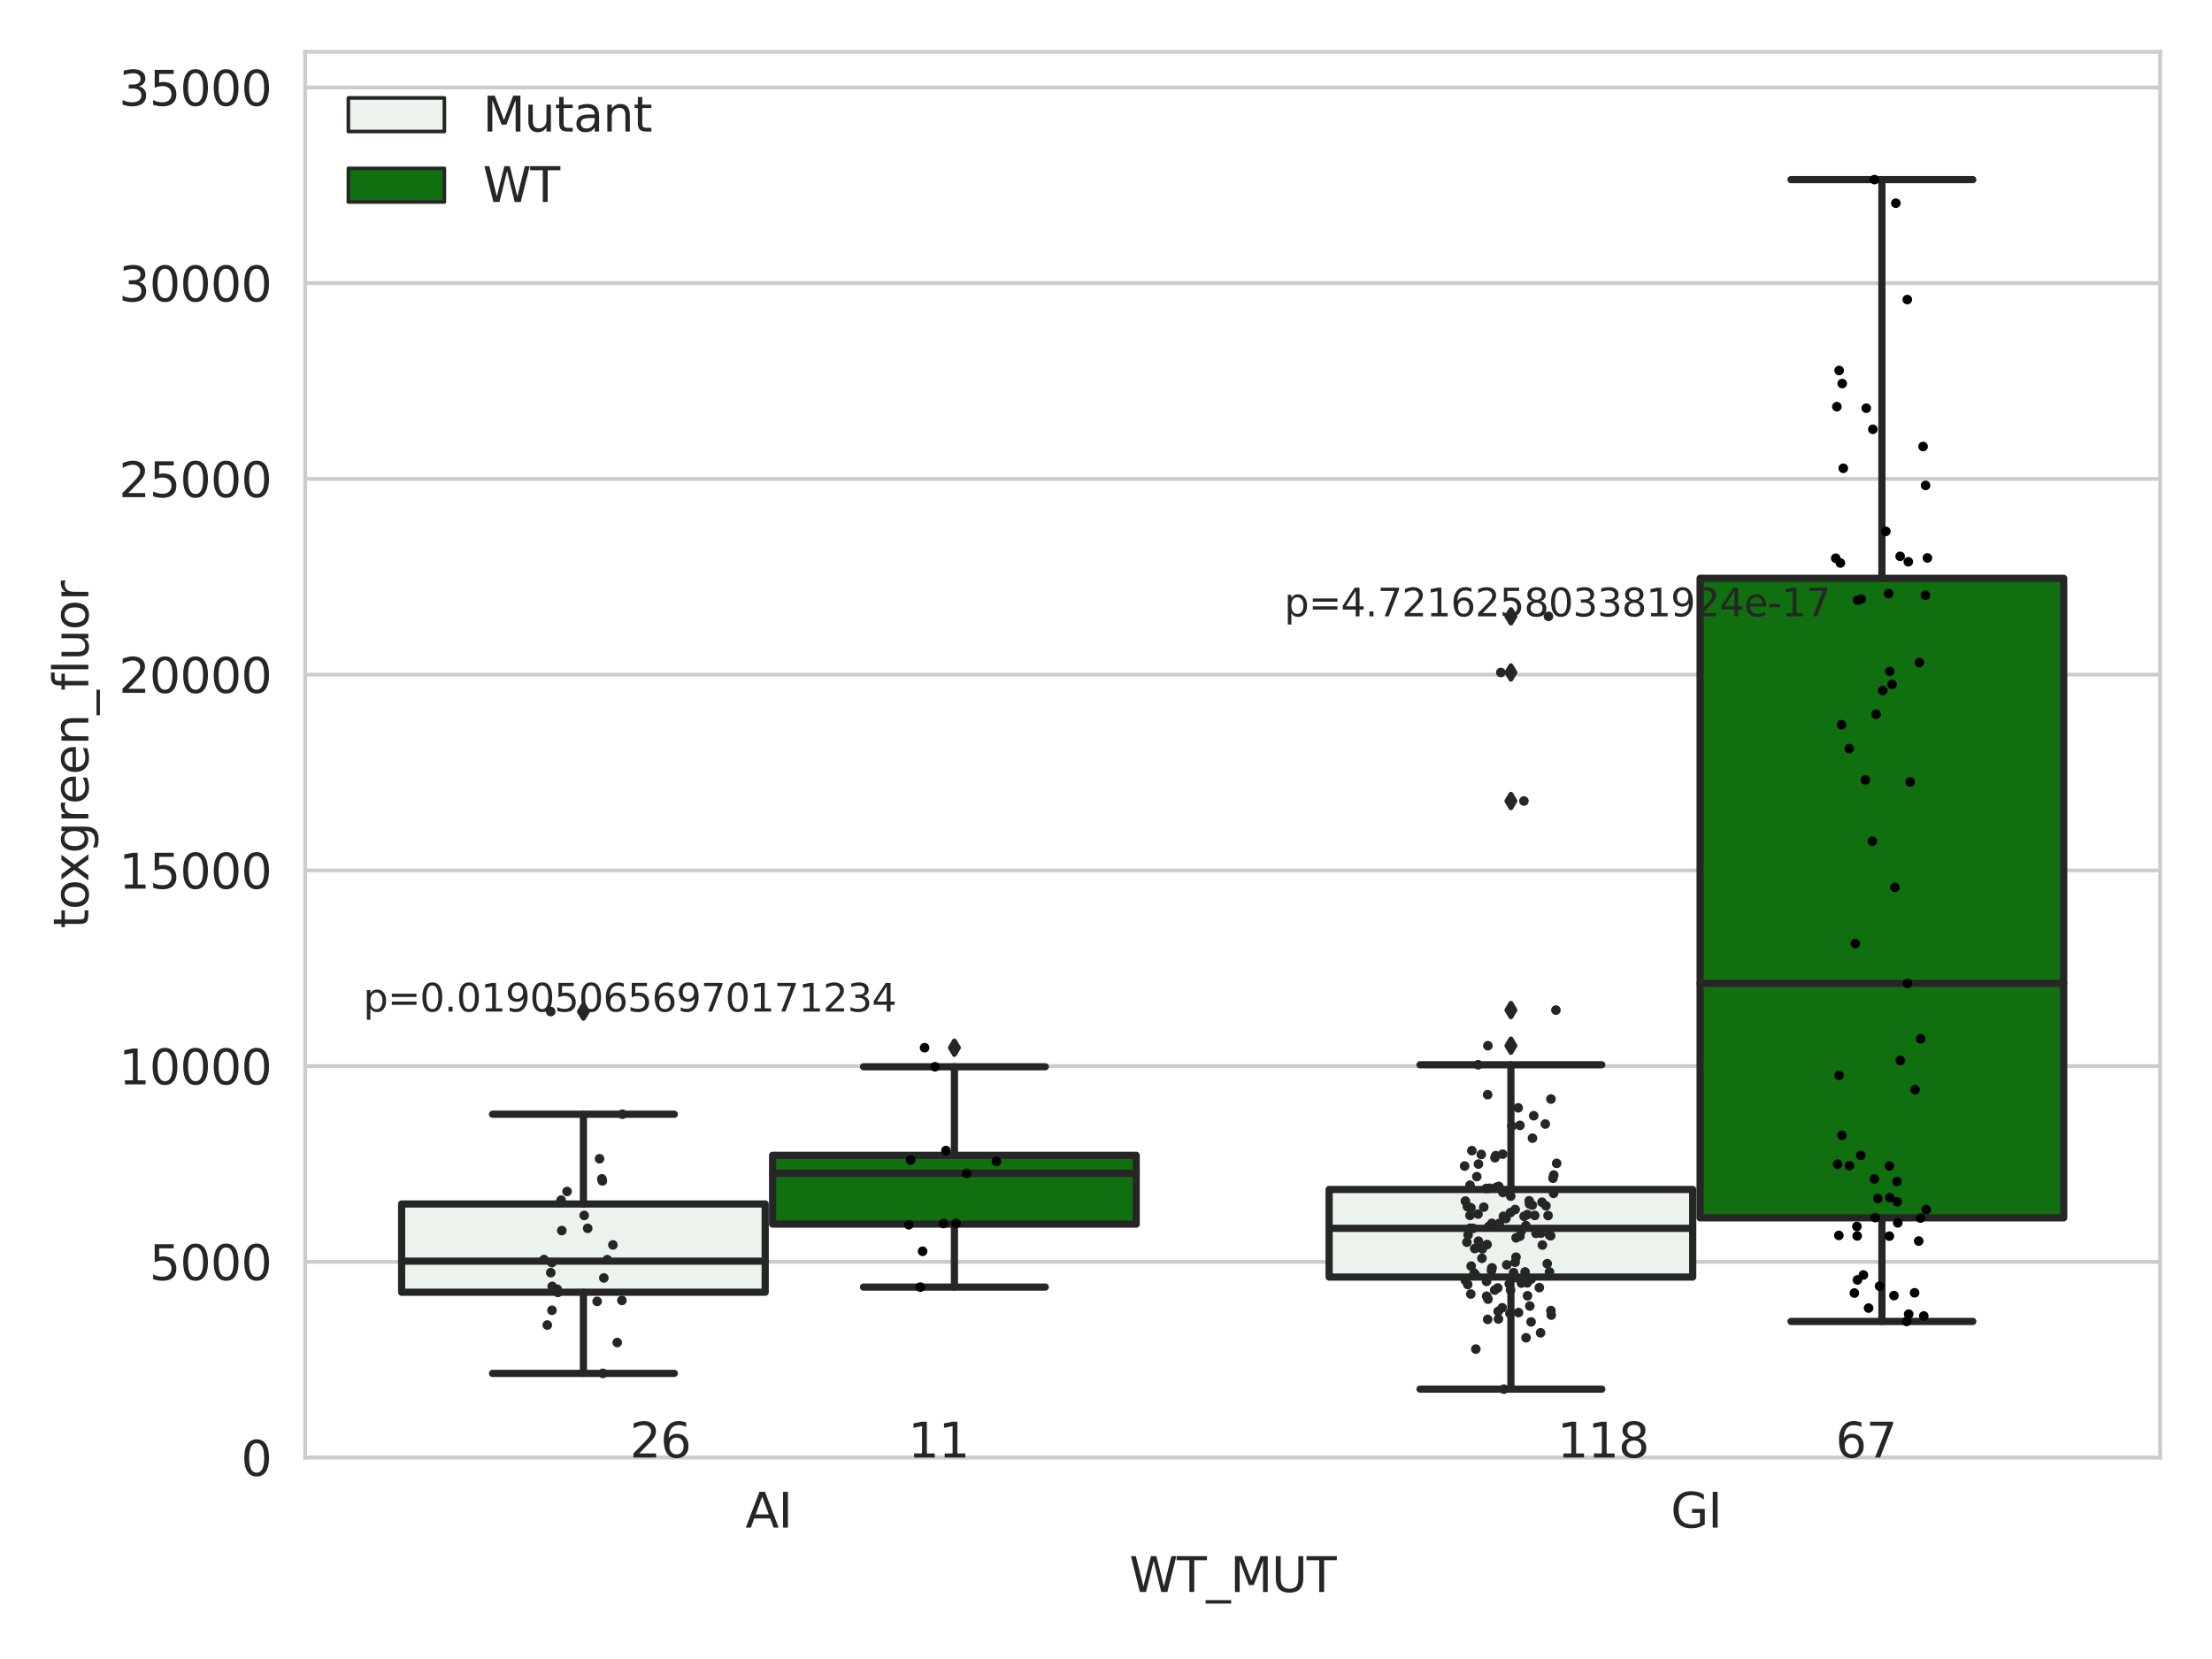 <?xml version="1.0" encoding="utf-8" standalone="no"?>
<!DOCTYPE svg PUBLIC "-//W3C//DTD SVG 1.1//EN"
  "http://www.w3.org/Graphics/SVG/1.1/DTD/svg11.dtd">
<svg xmlns:xlink="http://www.w3.org/1999/xlink" width="460.8pt" height="345.6pt" viewBox="0 0 460.8 345.6" xmlns="http://www.w3.org/2000/svg" version="1.1">
 <defs>
  <style type="text/css">*{stroke-linejoin: round; stroke-linecap: butt}</style>
 </defs>
 <g id="figure_1">
  <g id="patch_1">
   <path d="M 0 345.6 
L 460.8 345.6 
L 460.8 0 
L 0 0 
z
" style="fill: #ffffff"/>
  </g>
  <g id="axes_1">
   <g id="patch_2">
    <path d="M 63.571 303.64 
L 450 303.64 
L 450 10.8 
L 63.571 10.8 
z
" style="fill: #ffffff"/>
   </g>
   <g id="matplotlib.axis_1">
    <g id="xtick_1">
     <g id="text_1">
      <!-- AI -->
      <g style="fill: #262626" transform="translate(155.283 318.238)scale(0.1 -0.1)">
       <defs>
        <path id="DejaVuSans-41" d="M 2188 4044 
L 1331 1722 
L 3047 1722 
L 2188 4044 
z
M 1831 4666 
L 2547 4666 
L 4325 0 
L 3669 0 
L 3244 1197 
L 1141 1197 
L 716 0 
L 50 0 
L 1831 4666 
z
" transform="scale(0.016)"/>
        <path id="DejaVuSans-49" d="M 628 4666 
L 1259 4666 
L 1259 0 
L 628 0 
L 628 4666 
z
" transform="scale(0.016)"/>
       </defs>
       <use xlink:href="#DejaVuSans-41"/>
       <use xlink:href="#DejaVuSans-49" x="68.408"/>
      </g>
     </g>
    </g>
    <g id="xtick_2">
     <g id="text_2">
      <!-- GI -->
      <g style="fill: #262626" transform="translate(348.044 318.238)scale(0.1 -0.1)">
       <defs>
        <path id="DejaVuSans-47" d="M 3809 666 
L 3809 1919 
L 2778 1919 
L 2778 2438 
L 4434 2438 
L 4434 434 
Q 4069 175 3628 42 
Q 3188 -91 2688 -91 
Q 1594 -91 976 548 
Q 359 1188 359 2328 
Q 359 3472 976 4111 
Q 1594 4750 2688 4750 
Q 3144 4750 3555 4637 
Q 3966 4525 4313 4306 
L 4313 3634 
Q 3963 3931 3569 4081 
Q 3175 4231 2741 4231 
Q 1884 4231 1454 3753 
Q 1025 3275 1025 2328 
Q 1025 1384 1454 906 
Q 1884 428 2741 428 
Q 3075 428 3337 486 
Q 3600 544 3809 666 
z
" transform="scale(0.016)"/>
       </defs>
       <use xlink:href="#DejaVuSans-47"/>
       <use xlink:href="#DejaVuSans-49" x="77.49"/>
      </g>
     </g>
    </g>
    <g id="text_3">
     <!-- WT_MUT -->
     <g style="fill: #262626" transform="translate(235.261 331.638)scale(0.1 -0.1)">
      <defs>
       <path id="DejaVuSans-57" d="M 213 4666 
L 850 4666 
L 1831 722 
L 2809 4666 
L 3519 4666 
L 4500 722 
L 5478 4666 
L 6119 4666 
L 4947 0 
L 4153 0 
L 3169 4050 
L 2175 0 
L 1381 0 
L 213 4666 
z
" transform="scale(0.016)"/>
       <path id="DejaVuSans-54" d="M -19 4666 
L 3928 4666 
L 3928 4134 
L 2272 4134 
L 2272 0 
L 1638 0 
L 1638 4134 
L -19 4134 
L -19 4666 
z
" transform="scale(0.016)"/>
       <path id="DejaVuSans-5f" d="M 3263 -1063 
L 3263 -1509 
L -63 -1509 
L -63 -1063 
L 3263 -1063 
z
" transform="scale(0.016)"/>
       <path id="DejaVuSans-4d" d="M 628 4666 
L 1569 4666 
L 2759 1491 
L 3956 4666 
L 4897 4666 
L 4897 0 
L 4281 0 
L 4281 4097 
L 3078 897 
L 2444 897 
L 1241 4097 
L 1241 0 
L 628 0 
L 628 4666 
z
" transform="scale(0.016)"/>
       <path id="DejaVuSans-55" d="M 556 4666 
L 1191 4666 
L 1191 1831 
Q 1191 1081 1462 751 
Q 1734 422 2344 422 
Q 2950 422 3222 751 
Q 3494 1081 3494 1831 
L 3494 4666 
L 4128 4666 
L 4128 1753 
Q 4128 841 3676 375 
Q 3225 -91 2344 -91 
Q 1459 -91 1007 375 
Q 556 841 556 1753 
L 556 4666 
z
" transform="scale(0.016)"/>
      </defs>
      <use xlink:href="#DejaVuSans-57"/>
      <use xlink:href="#DejaVuSans-54" x="98.877"/>
      <use xlink:href="#DejaVuSans-5f" x="159.961"/>
      <use xlink:href="#DejaVuSans-4d" x="209.961"/>
      <use xlink:href="#DejaVuSans-55" x="296.24"/>
      <use xlink:href="#DejaVuSans-54" x="369.434"/>
     </g>
    </g>
   </g>
   <g id="matplotlib.axis_2">
    <g id="ytick_1">
     <g id="line2d_1">
      <path d="M 63.571 303.64 
L 450 303.64 
" clip-path="url(#p03e4b8aa59)" style="fill: none; stroke: #cccccc; stroke-width: 0.8; stroke-linecap: round"/>
     </g>
     <g id="text_4">
      <!-- 0 -->
      <g style="fill: #262626" transform="translate(50.209 307.439)scale(0.1 -0.1)">
       <defs>
        <path id="DejaVuSans-30" d="M 2034 4250 
Q 1547 4250 1301 3770 
Q 1056 3291 1056 2328 
Q 1056 1369 1301 889 
Q 1547 409 2034 409 
Q 2525 409 2770 889 
Q 3016 1369 3016 2328 
Q 3016 3291 2770 3770 
Q 2525 4250 2034 4250 
z
M 2034 4750 
Q 2819 4750 3233 4129 
Q 3647 3509 3647 2328 
Q 3647 1150 3233 529 
Q 2819 -91 2034 -91 
Q 1250 -91 836 529 
Q 422 1150 422 2328 
Q 422 3509 836 4129 
Q 1250 4750 2034 4750 
z
" transform="scale(0.016)"/>
       </defs>
       <use xlink:href="#DejaVuSans-30"/>
      </g>
     </g>
    </g>
    <g id="ytick_2">
     <g id="line2d_2">
      <path d="M 63.571 262.865 
L 450 262.865 
" clip-path="url(#p03e4b8aa59)" style="fill: none; stroke: #cccccc; stroke-width: 0.8; stroke-linecap: round"/>
     </g>
     <g id="text_5">
      <!-- 5000 -->
      <g style="fill: #262626" transform="translate(31.121 266.664)scale(0.1 -0.1)">
       <defs>
        <path id="DejaVuSans-35" d="M 691 4666 
L 3169 4666 
L 3169 4134 
L 1269 4134 
L 1269 2991 
Q 1406 3038 1543 3061 
Q 1681 3084 1819 3084 
Q 2600 3084 3056 2656 
Q 3513 2228 3513 1497 
Q 3513 744 3044 326 
Q 2575 -91 1722 -91 
Q 1428 -91 1123 -41 
Q 819 9 494 109 
L 494 744 
Q 775 591 1075 516 
Q 1375 441 1709 441 
Q 2250 441 2565 725 
Q 2881 1009 2881 1497 
Q 2881 1984 2565 2268 
Q 2250 2553 1709 2553 
Q 1456 2553 1204 2497 
Q 953 2441 691 2322 
L 691 4666 
z
" transform="scale(0.016)"/>
       </defs>
       <use xlink:href="#DejaVuSans-35"/>
       <use xlink:href="#DejaVuSans-30" x="63.623"/>
       <use xlink:href="#DejaVuSans-30" x="127.246"/>
       <use xlink:href="#DejaVuSans-30" x="190.869"/>
      </g>
     </g>
    </g>
    <g id="ytick_3">
     <g id="line2d_3">
      <path d="M 63.571 222.09 
L 450 222.09 
" clip-path="url(#p03e4b8aa59)" style="fill: none; stroke: #cccccc; stroke-width: 0.8; stroke-linecap: round"/>
     </g>
     <g id="text_6">
      <!-- 10000 -->
      <g style="fill: #262626" transform="translate(24.759 225.889)scale(0.1 -0.1)">
       <defs>
        <path id="DejaVuSans-31" d="M 794 531 
L 1825 531 
L 1825 4091 
L 703 3866 
L 703 4441 
L 1819 4666 
L 2450 4666 
L 2450 531 
L 3481 531 
L 3481 0 
L 794 0 
L 794 531 
z
" transform="scale(0.016)"/>
       </defs>
       <use xlink:href="#DejaVuSans-31"/>
       <use xlink:href="#DejaVuSans-30" x="63.623"/>
       <use xlink:href="#DejaVuSans-30" x="127.246"/>
       <use xlink:href="#DejaVuSans-30" x="190.869"/>
       <use xlink:href="#DejaVuSans-30" x="254.492"/>
      </g>
     </g>
    </g>
    <g id="ytick_4">
     <g id="line2d_4">
      <path d="M 63.571 181.315 
L 450 181.315 
" clip-path="url(#p03e4b8aa59)" style="fill: none; stroke: #cccccc; stroke-width: 0.8; stroke-linecap: round"/>
     </g>
     <g id="text_7">
      <!-- 15000 -->
      <g style="fill: #262626" transform="translate(24.759 185.114)scale(0.1 -0.1)">
       <use xlink:href="#DejaVuSans-31"/>
       <use xlink:href="#DejaVuSans-35" x="63.623"/>
       <use xlink:href="#DejaVuSans-30" x="127.246"/>
       <use xlink:href="#DejaVuSans-30" x="190.869"/>
       <use xlink:href="#DejaVuSans-30" x="254.492"/>
      </g>
     </g>
    </g>
    <g id="ytick_5">
     <g id="line2d_5">
      <path d="M 63.571 140.539 
L 450 140.539 
" clip-path="url(#p03e4b8aa59)" style="fill: none; stroke: #cccccc; stroke-width: 0.8; stroke-linecap: round"/>
     </g>
     <g id="text_8">
      <!-- 20000 -->
      <g style="fill: #262626" transform="translate(24.759 144.339)scale(0.1 -0.1)">
       <defs>
        <path id="DejaVuSans-32" d="M 1228 531 
L 3431 531 
L 3431 0 
L 469 0 
L 469 531 
Q 828 903 1448 1529 
Q 2069 2156 2228 2338 
Q 2531 2678 2651 2914 
Q 2772 3150 2772 3378 
Q 2772 3750 2511 3984 
Q 2250 4219 1831 4219 
Q 1534 4219 1204 4116 
Q 875 4013 500 3803 
L 500 4441 
Q 881 4594 1212 4672 
Q 1544 4750 1819 4750 
Q 2544 4750 2975 4387 
Q 3406 4025 3406 3419 
Q 3406 3131 3298 2873 
Q 3191 2616 2906 2266 
Q 2828 2175 2409 1742 
Q 1991 1309 1228 531 
z
" transform="scale(0.016)"/>
       </defs>
       <use xlink:href="#DejaVuSans-32"/>
       <use xlink:href="#DejaVuSans-30" x="63.623"/>
       <use xlink:href="#DejaVuSans-30" x="127.246"/>
       <use xlink:href="#DejaVuSans-30" x="190.869"/>
       <use xlink:href="#DejaVuSans-30" x="254.492"/>
      </g>
     </g>
    </g>
    <g id="ytick_6">
     <g id="line2d_6">
      <path d="M 63.571 99.764 
L 450 99.764 
" clip-path="url(#p03e4b8aa59)" style="fill: none; stroke: #cccccc; stroke-width: 0.8; stroke-linecap: round"/>
     </g>
     <g id="text_9">
      <!-- 25000 -->
      <g style="fill: #262626" transform="translate(24.759 103.564)scale(0.1 -0.1)">
       <use xlink:href="#DejaVuSans-32"/>
       <use xlink:href="#DejaVuSans-35" x="63.623"/>
       <use xlink:href="#DejaVuSans-30" x="127.246"/>
       <use xlink:href="#DejaVuSans-30" x="190.869"/>
       <use xlink:href="#DejaVuSans-30" x="254.492"/>
      </g>
     </g>
    </g>
    <g id="ytick_7">
     <g id="line2d_7">
      <path d="M 63.571 58.989 
L 450 58.989 
" clip-path="url(#p03e4b8aa59)" style="fill: none; stroke: #cccccc; stroke-width: 0.8; stroke-linecap: round"/>
     </g>
     <g id="text_10">
      <!-- 30000 -->
      <g style="fill: #262626" transform="translate(24.759 62.788)scale(0.1 -0.1)">
       <defs>
        <path id="DejaVuSans-33" d="M 2597 2516 
Q 3050 2419 3304 2112 
Q 3559 1806 3559 1356 
Q 3559 666 3084 287 
Q 2609 -91 1734 -91 
Q 1441 -91 1130 -33 
Q 819 25 488 141 
L 488 750 
Q 750 597 1062 519 
Q 1375 441 1716 441 
Q 2309 441 2620 675 
Q 2931 909 2931 1356 
Q 2931 1769 2642 2001 
Q 2353 2234 1838 2234 
L 1294 2234 
L 1294 2753 
L 1863 2753 
Q 2328 2753 2575 2939 
Q 2822 3125 2822 3475 
Q 2822 3834 2567 4026 
Q 2313 4219 1838 4219 
Q 1578 4219 1281 4162 
Q 984 4106 628 3988 
L 628 4550 
Q 988 4650 1302 4700 
Q 1616 4750 1894 4750 
Q 2613 4750 3031 4423 
Q 3450 4097 3450 3541 
Q 3450 3153 3228 2886 
Q 3006 2619 2597 2516 
z
" transform="scale(0.016)"/>
       </defs>
       <use xlink:href="#DejaVuSans-33"/>
       <use xlink:href="#DejaVuSans-30" x="63.623"/>
       <use xlink:href="#DejaVuSans-30" x="127.246"/>
       <use xlink:href="#DejaVuSans-30" x="190.869"/>
       <use xlink:href="#DejaVuSans-30" x="254.492"/>
      </g>
     </g>
    </g>
    <g id="ytick_8">
     <g id="line2d_8">
      <path d="M 63.571 18.214 
L 450 18.214 
" clip-path="url(#p03e4b8aa59)" style="fill: none; stroke: #cccccc; stroke-width: 0.8; stroke-linecap: round"/>
     </g>
     <g id="text_11">
      <!-- 35000 -->
      <g style="fill: #262626" transform="translate(24.759 22.013)scale(0.1 -0.1)">
       <use xlink:href="#DejaVuSans-33"/>
       <use xlink:href="#DejaVuSans-35" x="63.623"/>
       <use xlink:href="#DejaVuSans-30" x="127.246"/>
       <use xlink:href="#DejaVuSans-30" x="190.869"/>
       <use xlink:href="#DejaVuSans-30" x="254.492"/>
      </g>
     </g>
    </g>
    <g id="text_12">
     <!-- toxgreen_fluor -->
     <g style="fill: #262626" transform="translate(18.401 193.415)rotate(-90)scale(0.1 -0.1)">
      <defs>
       <path id="DejaVuSans-74" d="M 1172 4494 
L 1172 3500 
L 2356 3500 
L 2356 3053 
L 1172 3053 
L 1172 1153 
Q 1172 725 1289 603 
Q 1406 481 1766 481 
L 2356 481 
L 2356 0 
L 1766 0 
Q 1100 0 847 248 
Q 594 497 594 1153 
L 594 3053 
L 172 3053 
L 172 3500 
L 594 3500 
L 594 4494 
L 1172 4494 
z
" transform="scale(0.016)"/>
       <path id="DejaVuSans-6f" d="M 1959 3097 
Q 1497 3097 1228 2736 
Q 959 2375 959 1747 
Q 959 1119 1226 758 
Q 1494 397 1959 397 
Q 2419 397 2687 759 
Q 2956 1122 2956 1747 
Q 2956 2369 2687 2733 
Q 2419 3097 1959 3097 
z
M 1959 3584 
Q 2709 3584 3137 3096 
Q 3566 2609 3566 1747 
Q 3566 888 3137 398 
Q 2709 -91 1959 -91 
Q 1206 -91 779 398 
Q 353 888 353 1747 
Q 353 2609 779 3096 
Q 1206 3584 1959 3584 
z
" transform="scale(0.016)"/>
       <path id="DejaVuSans-78" d="M 3513 3500 
L 2247 1797 
L 3578 0 
L 2900 0 
L 1881 1375 
L 863 0 
L 184 0 
L 1544 1831 
L 300 3500 
L 978 3500 
L 1906 2253 
L 2834 3500 
L 3513 3500 
z
" transform="scale(0.016)"/>
       <path id="DejaVuSans-67" d="M 2906 1791 
Q 2906 2416 2648 2759 
Q 2391 3103 1925 3103 
Q 1463 3103 1205 2759 
Q 947 2416 947 1791 
Q 947 1169 1205 825 
Q 1463 481 1925 481 
Q 2391 481 2648 825 
Q 2906 1169 2906 1791 
z
M 3481 434 
Q 3481 -459 3084 -895 
Q 2688 -1331 1869 -1331 
Q 1566 -1331 1297 -1286 
Q 1028 -1241 775 -1147 
L 775 -588 
Q 1028 -725 1275 -790 
Q 1522 -856 1778 -856 
Q 2344 -856 2625 -561 
Q 2906 -266 2906 331 
L 2906 616 
Q 2728 306 2450 153 
Q 2172 0 1784 0 
Q 1141 0 747 490 
Q 353 981 353 1791 
Q 353 2603 747 3093 
Q 1141 3584 1784 3584 
Q 2172 3584 2450 3431 
Q 2728 3278 2906 2969 
L 2906 3500 
L 3481 3500 
L 3481 434 
z
" transform="scale(0.016)"/>
       <path id="DejaVuSans-72" d="M 2631 2963 
Q 2534 3019 2420 3045 
Q 2306 3072 2169 3072 
Q 1681 3072 1420 2755 
Q 1159 2438 1159 1844 
L 1159 0 
L 581 0 
L 581 3500 
L 1159 3500 
L 1159 2956 
Q 1341 3275 1631 3429 
Q 1922 3584 2338 3584 
Q 2397 3584 2469 3576 
Q 2541 3569 2628 3553 
L 2631 2963 
z
" transform="scale(0.016)"/>
       <path id="DejaVuSans-65" d="M 3597 1894 
L 3597 1613 
L 953 1613 
Q 991 1019 1311 708 
Q 1631 397 2203 397 
Q 2534 397 2845 478 
Q 3156 559 3463 722 
L 3463 178 
Q 3153 47 2828 -22 
Q 2503 -91 2169 -91 
Q 1331 -91 842 396 
Q 353 884 353 1716 
Q 353 2575 817 3079 
Q 1281 3584 2069 3584 
Q 2775 3584 3186 3129 
Q 3597 2675 3597 1894 
z
M 3022 2063 
Q 3016 2534 2758 2815 
Q 2500 3097 2075 3097 
Q 1594 3097 1305 2825 
Q 1016 2553 972 2059 
L 3022 2063 
z
" transform="scale(0.016)"/>
       <path id="DejaVuSans-6e" d="M 3513 2113 
L 3513 0 
L 2938 0 
L 2938 2094 
Q 2938 2591 2744 2837 
Q 2550 3084 2163 3084 
Q 1697 3084 1428 2787 
Q 1159 2491 1159 1978 
L 1159 0 
L 581 0 
L 581 3500 
L 1159 3500 
L 1159 2956 
Q 1366 3272 1645 3428 
Q 1925 3584 2291 3584 
Q 2894 3584 3203 3211 
Q 3513 2838 3513 2113 
z
" transform="scale(0.016)"/>
       <path id="DejaVuSans-66" d="M 2375 4863 
L 2375 4384 
L 1825 4384 
Q 1516 4384 1395 4259 
Q 1275 4134 1275 3809 
L 1275 3500 
L 2222 3500 
L 2222 3053 
L 1275 3053 
L 1275 0 
L 697 0 
L 697 3053 
L 147 3053 
L 147 3500 
L 697 3500 
L 697 3744 
Q 697 4328 969 4595 
Q 1241 4863 1831 4863 
L 2375 4863 
z
" transform="scale(0.016)"/>
       <path id="DejaVuSans-6c" d="M 603 4863 
L 1178 4863 
L 1178 0 
L 603 0 
L 603 4863 
z
" transform="scale(0.016)"/>
       <path id="DejaVuSans-75" d="M 544 1381 
L 544 3500 
L 1119 3500 
L 1119 1403 
Q 1119 906 1312 657 
Q 1506 409 1894 409 
Q 2359 409 2629 706 
Q 2900 1003 2900 1516 
L 2900 3500 
L 3475 3500 
L 3475 0 
L 2900 0 
L 2900 538 
Q 2691 219 2414 64 
Q 2138 -91 1772 -91 
Q 1169 -91 856 284 
Q 544 659 544 1381 
z
M 1991 3584 
L 1991 3584 
z
" transform="scale(0.016)"/>
      </defs>
      <use xlink:href="#DejaVuSans-74"/>
      <use xlink:href="#DejaVuSans-6f" x="39.209"/>
      <use xlink:href="#DejaVuSans-78" x="97.266"/>
      <use xlink:href="#DejaVuSans-67" x="156.445"/>
      <use xlink:href="#DejaVuSans-72" x="219.922"/>
      <use xlink:href="#DejaVuSans-65" x="258.785"/>
      <use xlink:href="#DejaVuSans-65" x="320.309"/>
      <use xlink:href="#DejaVuSans-6e" x="381.832"/>
      <use xlink:href="#DejaVuSans-5f" x="445.211"/>
      <use xlink:href="#DejaVuSans-66" x="495.211"/>
      <use xlink:href="#DejaVuSans-6c" x="530.416"/>
      <use xlink:href="#DejaVuSans-75" x="558.199"/>
      <use xlink:href="#DejaVuSans-6f" x="621.578"/>
      <use xlink:href="#DejaVuSans-72" x="682.76"/>
     </g>
    </g>
   </g>
   <g id="patch_3">
    <path d="M 83.666 269.198 
L 159.406 269.198 
L 159.406 250.806 
L 83.666 250.806 
L 83.666 269.198 
z
" clip-path="url(#p03e4b8aa59)" style="fill: #ecf2ec; stroke: #262626; stroke-width: 1.5; stroke-linejoin: miter"/>
   </g>
   <g id="patch_4">
    <path d="M 160.951 255.006 
L 236.691 255.006 
L 236.691 240.671 
L 160.951 240.671 
L 160.951 255.006 
z
" clip-path="url(#p03e4b8aa59)" style="fill: #107010; stroke: #262626; stroke-width: 1.5; stroke-linejoin: miter"/>
   </g>
   <g id="patch_5">
    <path d="M 276.88 266.036 
L 352.62 266.036 
L 352.62 247.789 
L 276.88 247.789 
L 276.88 266.036 
z
" clip-path="url(#p03e4b8aa59)" style="fill: #ecf2ec; stroke: #262626; stroke-width: 1.5; stroke-linejoin: miter"/>
   </g>
   <g id="patch_6">
    <path d="M 354.166 253.7 
L 429.906 253.7 
L 429.906 120.47 
L 354.166 120.47 
L 354.166 253.7 
z
" clip-path="url(#p03e4b8aa59)" style="fill: #107010; stroke: #262626; stroke-width: 1.5; stroke-linejoin: miter"/>
   </g>
   <g id="patch_7">
    <path d="M 160.178 303.64 
L 160.178 303.64 
L 160.178 303.64 
L 160.178 303.64 
z
" clip-path="url(#p03e4b8aa59)" style="fill: #ecf2ec; stroke: #262626; stroke-width: 0.75; stroke-linejoin: miter"/>
   </g>
   <g id="patch_8">
    <path d="M 160.178 303.64 
L 160.178 303.64 
L 160.178 303.64 
L 160.178 303.64 
z
" clip-path="url(#p03e4b8aa59)" style="fill: #107010; stroke: #262626; stroke-width: 0.75; stroke-linejoin: miter"/>
   </g>
   <g id="PathCollection_1"/>
   <g id="PathCollection_2"/>
   <g id="line2d_9">
    <path d="M 121.536 269.198 
L 121.536 286.1 
" clip-path="url(#p03e4b8aa59)" style="fill: none; stroke: #262626; stroke-width: 1.5; stroke-linecap: round"/>
   </g>
   <g id="line2d_10">
    <path d="M 121.536 250.806 
L 121.536 232.114 
" clip-path="url(#p03e4b8aa59)" style="fill: none; stroke: #262626; stroke-width: 1.5; stroke-linecap: round"/>
   </g>
   <g id="line2d_11">
    <path d="M 102.601 286.1 
L 140.471 286.1 
" clip-path="url(#p03e4b8aa59)" style="fill: none; stroke: #262626; stroke-width: 1.5; stroke-linecap: round"/>
   </g>
   <g id="line2d_12">
    <path d="M 102.601 232.114 
L 140.471 232.114 
" clip-path="url(#p03e4b8aa59)" style="fill: none; stroke: #262626; stroke-width: 1.5; stroke-linecap: round"/>
   </g>
   <g id="line2d_13">
    <defs>
     <path id="mb7fb9bb46d" d="M -0 1.414 
L 0.849 0 
L 0 -1.414 
L -0.849 -0 
z
" style="stroke: #262626; stroke-linejoin: miter"/>
    </defs>
    <g clip-path="url(#p03e4b8aa59)">
     <use xlink:href="#mb7fb9bb46d" x="121.536" y="210.729" style="fill: #262626; stroke: #262626; stroke-linejoin: miter"/>
    </g>
   </g>
   <g id="line2d_14">
    <path d="M 198.821 255.006 
L 198.821 268.125 
" clip-path="url(#p03e4b8aa59)" style="fill: none; stroke: #262626; stroke-width: 1.5; stroke-linecap: round"/>
   </g>
   <g id="line2d_15">
    <path d="M 198.821 240.671 
L 198.821 222.226 
" clip-path="url(#p03e4b8aa59)" style="fill: none; stroke: #262626; stroke-width: 1.5; stroke-linecap: round"/>
   </g>
   <g id="line2d_16">
    <path d="M 179.886 268.125 
L 217.756 268.125 
" clip-path="url(#p03e4b8aa59)" style="fill: none; stroke: #262626; stroke-width: 1.5; stroke-linecap: round"/>
   </g>
   <g id="line2d_17">
    <path d="M 179.886 222.226 
L 217.756 222.226 
" clip-path="url(#p03e4b8aa59)" style="fill: none; stroke: #262626; stroke-width: 1.5; stroke-linecap: round"/>
   </g>
   <g id="line2d_18">
    <g clip-path="url(#p03e4b8aa59)">
     <use xlink:href="#mb7fb9bb46d" x="198.821" y="218.26" style="fill: #262626; stroke: #262626; stroke-linejoin: miter"/>
    </g>
   </g>
   <g id="line2d_19">
    <path d="M 314.75 266.036 
L 314.75 289.383 
" clip-path="url(#p03e4b8aa59)" style="fill: none; stroke: #262626; stroke-width: 1.5; stroke-linecap: round"/>
   </g>
   <g id="line2d_20">
    <path d="M 314.75 247.789 
L 314.75 221.808 
" clip-path="url(#p03e4b8aa59)" style="fill: none; stroke: #262626; stroke-width: 1.5; stroke-linecap: round"/>
   </g>
   <g id="line2d_21">
    <path d="M 295.815 289.383 
L 333.685 289.383 
" clip-path="url(#p03e4b8aa59)" style="fill: none; stroke: #262626; stroke-width: 1.5; stroke-linecap: round"/>
   </g>
   <g id="line2d_22">
    <path d="M 295.815 221.808 
L 333.685 221.808 
" clip-path="url(#p03e4b8aa59)" style="fill: none; stroke: #262626; stroke-width: 1.5; stroke-linecap: round"/>
   </g>
   <g id="line2d_23">
    <g clip-path="url(#p03e4b8aa59)">
     <use xlink:href="#mb7fb9bb46d" x="314.75" y="140.09" style="fill: #262626; stroke: #262626; stroke-linejoin: miter"/>
     <use xlink:href="#mb7fb9bb46d" x="314.75" y="128.394" style="fill: #262626; stroke: #262626; stroke-linejoin: miter"/>
     <use xlink:href="#mb7fb9bb46d" x="314.75" y="210.421" style="fill: #262626; stroke: #262626; stroke-linejoin: miter"/>
     <use xlink:href="#mb7fb9bb46d" x="314.75" y="217.84" style="fill: #262626; stroke: #262626; stroke-linejoin: miter"/>
     <use xlink:href="#mb7fb9bb46d" x="314.75" y="166.862" style="fill: #262626; stroke: #262626; stroke-linejoin: miter"/>
    </g>
   </g>
   <g id="line2d_24">
    <path d="M 392.036 253.7 
L 392.036 275.282 
" clip-path="url(#p03e4b8aa59)" style="fill: none; stroke: #262626; stroke-width: 1.5; stroke-linecap: round"/>
   </g>
   <g id="line2d_25">
    <path d="M 392.036 120.47 
L 392.036 37.422 
" clip-path="url(#p03e4b8aa59)" style="fill: none; stroke: #262626; stroke-width: 1.5; stroke-linecap: round"/>
   </g>
   <g id="line2d_26">
    <path d="M 373.101 275.282 
L 410.971 275.282 
" clip-path="url(#p03e4b8aa59)" style="fill: none; stroke: #262626; stroke-width: 1.5; stroke-linecap: round"/>
   </g>
   <g id="line2d_27">
    <path d="M 373.101 37.422 
L 410.971 37.422 
" clip-path="url(#p03e4b8aa59)" style="fill: none; stroke: #262626; stroke-width: 1.5; stroke-linecap: round"/>
   </g>
   <g id="line2d_28"/>
   <g id="line2d_29">
    <path d="M 83.666 262.718 
L 159.406 262.718 
" clip-path="url(#p03e4b8aa59)" style="fill: none; stroke: #262626; stroke-width: 1.5; stroke-linecap: round"/>
   </g>
   <g id="line2d_30">
    <path d="M 160.951 244.435 
L 236.691 244.435 
" clip-path="url(#p03e4b8aa59)" style="fill: none; stroke: #262626; stroke-width: 1.5; stroke-linecap: round"/>
   </g>
   <g id="line2d_31">
    <path d="M 276.88 255.885 
L 352.62 255.885 
" clip-path="url(#p03e4b8aa59)" style="fill: none; stroke: #262626; stroke-width: 1.5; stroke-linecap: round"/>
   </g>
   <g id="line2d_32">
    <path d="M 354.166 204.857 
L 429.906 204.857 
" clip-path="url(#p03e4b8aa59)" style="fill: none; stroke: #262626; stroke-width: 1.5; stroke-linecap: round"/>
   </g>
   <g id="patch_9">
    <path d="M 63.571 303.64 
L 63.571 10.8 
" style="fill: none; stroke: #cccccc; stroke-width: 0.8; stroke-linejoin: miter; stroke-linecap: square"/>
   </g>
   <g id="patch_10">
    <path d="M 450 303.64 
L 450 10.8 
" style="fill: none; stroke: #cccccc; stroke-width: 0.8; stroke-linejoin: miter; stroke-linecap: square"/>
   </g>
   <g id="patch_11">
    <path d="M 63.571 303.64 
L 450 303.64 
" style="fill: none; stroke: #cccccc; stroke-width: 0.8; stroke-linejoin: miter; stroke-linecap: square"/>
   </g>
   <g id="patch_12">
    <path d="M 63.571 10.8 
L 450 10.8 
" style="fill: none; stroke: #cccccc; stroke-width: 0.8; stroke-linejoin: miter; stroke-linecap: square"/>
   </g>
   <g id="PathCollection_3">
    <defs>
     <path id="C0_0_aeaae3d1b8" d="M 0 1 
C 0.265 1 0.52 0.895 0.707 0.707 
C 0.895 0.52 1 0.265 1 -0 
C 1 -0.265 0.895 -0.52 0.707 -0.707 
C 0.52 -0.895 0.265 -1 0 -1 
C -0.265 -1 -0.52 -0.895 -0.707 -0.707 
C -0.895 -0.52 -1 -0.265 -1 0 
C -1 0.265 -0.895 0.52 -0.707 0.707 
C -0.52 0.895 -0.265 1 0 1 
z
"/>
    </defs>
    <g clip-path="url(#p03e4b8aa59)">
     <use xlink:href="#C0_0_aeaae3d1b8" x="114.727" y="210.729" style="fill: #262626"/>
    </g>
    <g clip-path="url(#p03e4b8aa59)">
     <use xlink:href="#C0_0_aeaae3d1b8" x="124.397" y="271.105" style="fill: #262626"/>
    </g>
    <g clip-path="url(#p03e4b8aa59)">
     <use xlink:href="#C0_0_aeaae3d1b8" x="117.032" y="256.358" style="fill: #262626"/>
    </g>
    <g clip-path="url(#p03e4b8aa59)">
     <use xlink:href="#C0_0_aeaae3d1b8" x="116.068" y="269.124" style="fill: #262626"/>
    </g>
    <g clip-path="url(#p03e4b8aa59)">
     <use xlink:href="#C0_0_aeaae3d1b8" x="125.793" y="266.217" style="fill: #262626"/>
    </g>
    <g clip-path="url(#p03e4b8aa59)">
     <use xlink:href="#C0_0_aeaae3d1b8" x="114.731" y="265.121" style="fill: #262626"/>
    </g>
    <g clip-path="url(#p03e4b8aa59)">
     <use xlink:href="#C0_0_aeaae3d1b8" x="114.968" y="263.024" style="fill: #262626"/>
    </g>
    <g clip-path="url(#p03e4b8aa59)">
     <use xlink:href="#C0_0_aeaae3d1b8" x="118.13" y="248.206" style="fill: #262626"/>
    </g>
    <g clip-path="url(#p03e4b8aa59)">
     <use xlink:href="#C0_0_aeaae3d1b8" x="125.484" y="246.004" style="fill: #262626"/>
    </g>
    <g clip-path="url(#p03e4b8aa59)">
     <use xlink:href="#C0_0_aeaae3d1b8" x="126.52" y="262.412" style="fill: #262626"/>
    </g>
    <g clip-path="url(#p03e4b8aa59)">
     <use xlink:href="#C0_0_aeaae3d1b8" x="129.662" y="232.114" style="fill: #262626"/>
    </g>
    <g clip-path="url(#p03e4b8aa59)">
     <use xlink:href="#C0_0_aeaae3d1b8" x="116.068" y="268.565" style="fill: #262626"/>
    </g>
    <g clip-path="url(#p03e4b8aa59)">
     <use xlink:href="#C0_0_aeaae3d1b8" x="113.326" y="262.381" style="fill: #262626"/>
    </g>
    <g clip-path="url(#p03e4b8aa59)">
     <use xlink:href="#C0_0_aeaae3d1b8" x="125.586" y="286.1" style="fill: #262626"/>
    </g>
    <g clip-path="url(#p03e4b8aa59)">
     <use xlink:href="#C0_0_aeaae3d1b8" x="125.385" y="245.576" style="fill: #262626"/>
    </g>
    <g clip-path="url(#p03e4b8aa59)">
     <use xlink:href="#C0_0_aeaae3d1b8" x="114.011" y="276.029" style="fill: #262626"/>
    </g>
    <g clip-path="url(#p03e4b8aa59)">
     <use xlink:href="#C0_0_aeaae3d1b8" x="124.892" y="241.388" style="fill: #262626"/>
    </g>
    <g clip-path="url(#p03e4b8aa59)">
     <use xlink:href="#C0_0_aeaae3d1b8" x="121.693" y="253.195" style="fill: #262626"/>
    </g>
    <g clip-path="url(#p03e4b8aa59)">
     <use xlink:href="#C0_0_aeaae3d1b8" x="129.555" y="270.903" style="fill: #262626"/>
    </g>
    <g clip-path="url(#p03e4b8aa59)">
     <use xlink:href="#C0_0_aeaae3d1b8" x="115.035" y="267.982" style="fill: #262626"/>
    </g>
    <g clip-path="url(#p03e4b8aa59)">
     <use xlink:href="#C0_0_aeaae3d1b8" x="114.983" y="272.958" style="fill: #262626"/>
    </g>
    <g clip-path="url(#p03e4b8aa59)">
     <use xlink:href="#C0_0_aeaae3d1b8" x="122.426" y="255.884" style="fill: #262626"/>
    </g>
    <g clip-path="url(#p03e4b8aa59)">
     <use xlink:href="#C0_0_aeaae3d1b8" x="127.677" y="259.34" style="fill: #262626"/>
    </g>
    <g clip-path="url(#p03e4b8aa59)">
     <use xlink:href="#C0_0_aeaae3d1b8" x="116.889" y="250.009" style="fill: #262626"/>
    </g>
    <g clip-path="url(#p03e4b8aa59)">
     <use xlink:href="#C0_0_aeaae3d1b8" x="116.234" y="269.223" style="fill: #262626"/>
    </g>
    <g clip-path="url(#p03e4b8aa59)">
     <use xlink:href="#C0_0_aeaae3d1b8" x="128.579" y="279.671" style="fill: #262626"/>
    </g>
   </g>
   <g id="PathCollection_4">
    <defs>
     <path id="C1_0_0667efdf63" d="M 0 1 
C 0.265 1 0.52 0.895 0.707 0.707 
C 0.895 0.52 1 0.265 1 -0 
C 1 -0.265 0.895 -0.52 0.707 -0.707 
C 0.52 -0.895 0.265 -1 0 -1 
C -0.265 -1 -0.52 -0.895 -0.707 -0.707 
C -0.895 -0.52 -1 -0.265 -1 0 
C -1 0.265 -0.895 0.52 -0.707 0.707 
C -0.52 0.895 -0.265 1 0 1 
z
"/>
    </defs>
    <g clip-path="url(#p03e4b8aa59)">
     <use xlink:href="#C1_0_0667efdf63" x="196.552" y="254.871"/>
    </g>
    <g clip-path="url(#p03e4b8aa59)">
     <use xlink:href="#C1_0_0667efdf63" x="189.691" y="241.661"/>
    </g>
    <g clip-path="url(#p03e4b8aa59)">
     <use xlink:href="#C1_0_0667efdf63" x="207.575" y="241.93"/>
    </g>
    <g clip-path="url(#p03e4b8aa59)">
     <use xlink:href="#C1_0_0667efdf63" x="189.322" y="255.141"/>
    </g>
    <g clip-path="url(#p03e4b8aa59)">
     <use xlink:href="#C1_0_0667efdf63" x="191.718" y="268.125"/>
    </g>
    <g clip-path="url(#p03e4b8aa59)">
     <use xlink:href="#C1_0_0667efdf63" x="194.785" y="222.226"/>
    </g>
    <g clip-path="url(#p03e4b8aa59)">
     <use xlink:href="#C1_0_0667efdf63" x="192.191" y="260.661"/>
    </g>
    <g clip-path="url(#p03e4b8aa59)">
     <use xlink:href="#C1_0_0667efdf63" x="192.61" y="218.26"/>
    </g>
    <g clip-path="url(#p03e4b8aa59)">
     <use xlink:href="#C1_0_0667efdf63" x="197.056" y="239.68"/>
    </g>
    <g clip-path="url(#p03e4b8aa59)">
     <use xlink:href="#C1_0_0667efdf63" x="199.165" y="254.837"/>
    </g>
    <g clip-path="url(#p03e4b8aa59)">
     <use xlink:href="#C1_0_0667efdf63" x="201.363" y="244.435"/>
    </g>
   </g>
   <g id="PathCollection_5">
    <defs>
     <path id="C2_0_bbbe2118b4" d="M 0 1 
C 0.265 1 0.52 0.895 0.707 0.707 
C 0.895 0.52 1 0.265 1 -0 
C 1 -0.265 0.895 -0.52 0.707 -0.707 
C 0.52 -0.895 0.265 -1 0 -1 
C -0.265 -1 -0.52 -0.895 -0.707 -0.707 
C -0.895 -0.52 -1 -0.265 -1 0 
C -1 0.265 -0.895 0.52 -0.707 0.707 
C -0.52 0.895 -0.265 1 0 1 
z
"/>
    </defs>
    <g clip-path="url(#p03e4b8aa59)">
     <use xlink:href="#C2_0_bbbe2118b4" x="315.313" y="265.108" style="fill: #262626"/>
    </g>
    <g clip-path="url(#p03e4b8aa59)">
     <use xlink:href="#C2_0_bbbe2118b4" x="313.183" y="253.372" style="fill: #262626"/>
    </g>
    <g clip-path="url(#p03e4b8aa59)">
     <use xlink:href="#C2_0_bbbe2118b4" x="312.652" y="140.09" style="fill: #262626"/>
    </g>
    <g clip-path="url(#p03e4b8aa59)">
     <use xlink:href="#C2_0_bbbe2118b4" x="318.689" y="272.071" style="fill: #262626"/>
    </g>
    <g clip-path="url(#p03e4b8aa59)">
     <use xlink:href="#C2_0_bbbe2118b4" x="320.67" y="268.236" style="fill: #262626"/>
    </g>
    <g clip-path="url(#p03e4b8aa59)">
     <use xlink:href="#C2_0_bbbe2118b4" x="310.829" y="264.115" style="fill: #262626"/>
    </g>
    <g clip-path="url(#p03e4b8aa59)">
     <use xlink:href="#C2_0_bbbe2118b4" x="312.33" y="254.858" style="fill: #262626"/>
    </g>
    <g clip-path="url(#p03e4b8aa59)">
     <use xlink:href="#C2_0_bbbe2118b4" x="309.783" y="259.261" style="fill: #262626"/>
    </g>
    <g clip-path="url(#p03e4b8aa59)">
     <use xlink:href="#C2_0_bbbe2118b4" x="319.243" y="237.097" style="fill: #262626"/>
    </g>
    <g clip-path="url(#p03e4b8aa59)">
     <use xlink:href="#C2_0_bbbe2118b4" x="318.143" y="267.246" style="fill: #262626"/>
    </g>
    <g clip-path="url(#p03e4b8aa59)">
     <use xlink:href="#C2_0_bbbe2118b4" x="322.573" y="128.394" style="fill: #262626"/>
    </g>
    <g clip-path="url(#p03e4b8aa59)">
     <use xlink:href="#C2_0_bbbe2118b4" x="316.951" y="267.296" style="fill: #262626"/>
    </g>
    <g clip-path="url(#p03e4b8aa59)">
     <use xlink:href="#C2_0_bbbe2118b4" x="310.7" y="264.711" style="fill: #262626"/>
    </g>
    <g clip-path="url(#p03e4b8aa59)">
     <use xlink:href="#C2_0_bbbe2118b4" x="323.081" y="273.015" style="fill: #262626"/>
    </g>
    <g clip-path="url(#p03e4b8aa59)">
     <use xlink:href="#C2_0_bbbe2118b4" x="319.499" y="232.428" style="fill: #262626"/>
    </g>
    <g clip-path="url(#p03e4b8aa59)">
     <use xlink:href="#C2_0_bbbe2118b4" x="311.429" y="241.177" style="fill: #262626"/>
    </g>
    <g clip-path="url(#p03e4b8aa59)">
     <use xlink:href="#C2_0_bbbe2118b4" x="313.026" y="240.434" style="fill: #262626"/>
    </g>
    <g clip-path="url(#p03e4b8aa59)">
     <use xlink:href="#C2_0_bbbe2118b4" x="316.336" y="273.432" style="fill: #262626"/>
    </g>
    <g clip-path="url(#p03e4b8aa59)">
     <use xlink:href="#C2_0_bbbe2118b4" x="323.67" y="244.783" style="fill: #262626"/>
    </g>
    <g clip-path="url(#p03e4b8aa59)">
     <use xlink:href="#C2_0_bbbe2118b4" x="311.597" y="240.739" style="fill: #262626"/>
    </g>
    <g clip-path="url(#p03e4b8aa59)">
     <use xlink:href="#C2_0_bbbe2118b4" x="307.439" y="281.039" style="fill: #262626"/>
    </g>
    <g clip-path="url(#p03e4b8aa59)">
     <use xlink:href="#C2_0_bbbe2118b4" x="307.92" y="221.808" style="fill: #262626"/>
    </g>
    <g clip-path="url(#p03e4b8aa59)">
     <use xlink:href="#C2_0_bbbe2118b4" x="306.429" y="251.614" style="fill: #262626"/>
    </g>
    <g clip-path="url(#p03e4b8aa59)">
     <use xlink:href="#C2_0_bbbe2118b4" x="305.682" y="251.346" style="fill: #262626"/>
    </g>
    <g clip-path="url(#p03e4b8aa59)">
     <use xlink:href="#C2_0_bbbe2118b4" x="318.182" y="253.018" style="fill: #262626"/>
    </g>
    <g clip-path="url(#p03e4b8aa59)">
     <use xlink:href="#C2_0_bbbe2118b4" x="318.965" y="266.468" style="fill: #262626"/>
    </g>
    <g clip-path="url(#p03e4b8aa59)">
     <use xlink:href="#C2_0_bbbe2118b4" x="308.802" y="260.163" style="fill: #262626"/>
    </g>
    <g clip-path="url(#p03e4b8aa59)">
     <use xlink:href="#C2_0_bbbe2118b4" x="309.984" y="270.636" style="fill: #262626"/>
    </g>
    <g clip-path="url(#p03e4b8aa59)">
     <use xlink:href="#C2_0_bbbe2118b4" x="324.124" y="210.421" style="fill: #262626"/>
    </g>
    <g clip-path="url(#p03e4b8aa59)">
     <use xlink:href="#C2_0_bbbe2118b4" x="310.746" y="264.231" style="fill: #262626"/>
    </g>
    <g clip-path="url(#p03e4b8aa59)">
     <use xlink:href="#C2_0_bbbe2118b4" x="324.279" y="242.35" style="fill: #262626"/>
    </g>
    <g clip-path="url(#p03e4b8aa59)">
     <use xlink:href="#C2_0_bbbe2118b4" x="317.905" y="278.681" style="fill: #262626"/>
    </g>
    <g clip-path="url(#p03e4b8aa59)">
     <use xlink:href="#C2_0_bbbe2118b4" x="322.805" y="257.305" style="fill: #262626"/>
    </g>
    <g clip-path="url(#p03e4b8aa59)">
     <use xlink:href="#C2_0_bbbe2118b4" x="309.951" y="217.84" style="fill: #262626"/>
    </g>
    <g clip-path="url(#p03e4b8aa59)">
     <use xlink:href="#C2_0_bbbe2118b4" x="311.66" y="255.31" style="fill: #262626"/>
    </g>
    <g clip-path="url(#p03e4b8aa59)">
     <use xlink:href="#C2_0_bbbe2118b4" x="306.388" y="269.567" style="fill: #262626"/>
    </g>
    <g clip-path="url(#p03e4b8aa59)">
     <use xlink:href="#C2_0_bbbe2118b4" x="316.875" y="256.5" style="fill: #262626"/>
    </g>
    <g clip-path="url(#p03e4b8aa59)">
     <use xlink:href="#C2_0_bbbe2118b4" x="320.935" y="277.65" style="fill: #262626"/>
    </g>
    <g clip-path="url(#p03e4b8aa59)">
     <use xlink:href="#C2_0_bbbe2118b4" x="307.982" y="258.562" style="fill: #262626"/>
    </g>
    <g clip-path="url(#p03e4b8aa59)">
     <use xlink:href="#C2_0_bbbe2118b4" x="313.89" y="263.488" style="fill: #262626"/>
    </g>
    <g clip-path="url(#p03e4b8aa59)">
     <use xlink:href="#C2_0_bbbe2118b4" x="305.253" y="266.705" style="fill: #262626"/>
    </g>
    <g clip-path="url(#p03e4b8aa59)">
     <use xlink:href="#C2_0_bbbe2118b4" x="306.237" y="246.893" style="fill: #262626"/>
    </g>
    <g clip-path="url(#p03e4b8aa59)">
     <use xlink:href="#C2_0_bbbe2118b4" x="318.562" y="250.15" style="fill: #262626"/>
    </g>
    <g clip-path="url(#p03e4b8aa59)">
     <use xlink:href="#C2_0_bbbe2118b4" x="323.635" y="248.601" style="fill: #262626"/>
    </g>
    <g clip-path="url(#p03e4b8aa59)">
     <use xlink:href="#C2_0_bbbe2118b4" x="307.898" y="252.92" style="fill: #262626"/>
    </g>
    <g clip-path="url(#p03e4b8aa59)">
     <use xlink:href="#C2_0_bbbe2118b4" x="316.635" y="234.439" style="fill: #262626"/>
    </g>
    <g clip-path="url(#p03e4b8aa59)">
     <use xlink:href="#C2_0_bbbe2118b4" x="314.711" y="249.179" style="fill: #262626"/>
    </g>
    <g clip-path="url(#p03e4b8aa59)">
     <use xlink:href="#C2_0_bbbe2118b4" x="314.549" y="273.623" style="fill: #262626"/>
    </g>
    <g clip-path="url(#p03e4b8aa59)">
     <use xlink:href="#C2_0_bbbe2118b4" x="317.872" y="255.317" style="fill: #262626"/>
    </g>
    <g clip-path="url(#p03e4b8aa59)">
     <use xlink:href="#C2_0_bbbe2118b4" x="314.956" y="234.593" style="fill: #262626"/>
    </g>
    <g clip-path="url(#p03e4b8aa59)">
     <use xlink:href="#C2_0_bbbe2118b4" x="307.097" y="265.206" style="fill: #262626"/>
    </g>
    <g clip-path="url(#p03e4b8aa59)">
     <use xlink:href="#C2_0_bbbe2118b4" x="307.992" y="242.499" style="fill: #262626"/>
    </g>
    <g clip-path="url(#p03e4b8aa59)">
     <use xlink:href="#C2_0_bbbe2118b4" x="318.209" y="269.933" style="fill: #262626"/>
    </g>
    <g clip-path="url(#p03e4b8aa59)">
     <use xlink:href="#C2_0_bbbe2118b4" x="312.012" y="268.304" style="fill: #262626"/>
    </g>
    <g clip-path="url(#p03e4b8aa59)">
     <use xlink:href="#C2_0_bbbe2118b4" x="306.47" y="263.745" style="fill: #262626"/>
    </g>
    <g clip-path="url(#p03e4b8aa59)">
     <use xlink:href="#C2_0_bbbe2118b4" x="315.635" y="251.967" style="fill: #262626"/>
    </g>
    <g clip-path="url(#p03e4b8aa59)">
     <use xlink:href="#C2_0_bbbe2118b4" x="315.656" y="266.155" style="fill: #262626"/>
    </g>
    <g clip-path="url(#p03e4b8aa59)">
     <use xlink:href="#C2_0_bbbe2118b4" x="312.095" y="273.187" style="fill: #262626"/>
    </g>
    <g clip-path="url(#p03e4b8aa59)">
     <use xlink:href="#C2_0_bbbe2118b4" x="322.793" y="264.968" style="fill: #262626"/>
    </g>
    <g clip-path="url(#p03e4b8aa59)">
     <use xlink:href="#C2_0_bbbe2118b4" x="307.216" y="260.098" style="fill: #262626"/>
    </g>
    <g clip-path="url(#p03e4b8aa59)">
     <use xlink:href="#C2_0_bbbe2118b4" x="309.691" y="270.021" style="fill: #262626"/>
    </g>
    <g clip-path="url(#p03e4b8aa59)">
     <use xlink:href="#C2_0_bbbe2118b4" x="323.158" y="273.959" style="fill: #262626"/>
    </g>
    <g clip-path="url(#p03e4b8aa59)">
     <use xlink:href="#C2_0_bbbe2118b4" x="306.222" y="253.185" style="fill: #262626"/>
    </g>
    <g clip-path="url(#p03e4b8aa59)">
     <use xlink:href="#C2_0_bbbe2118b4" x="323.027" y="257.435" style="fill: #262626"/>
    </g>
    <g clip-path="url(#p03e4b8aa59)">
     <use xlink:href="#C2_0_bbbe2118b4" x="307.642" y="245.109" style="fill: #262626"/>
    </g>
    <g clip-path="url(#p03e4b8aa59)">
     <use xlink:href="#C2_0_bbbe2118b4" x="305.581" y="258.767" style="fill: #262626"/>
    </g>
    <g clip-path="url(#p03e4b8aa59)">
     <use xlink:href="#C2_0_bbbe2118b4" x="309.903" y="228.042" style="fill: #262626"/>
    </g>
    <g clip-path="url(#p03e4b8aa59)">
     <use xlink:href="#C2_0_bbbe2118b4" x="306.616" y="239.701" style="fill: #262626"/>
    </g>
    <g clip-path="url(#p03e4b8aa59)">
     <use xlink:href="#C2_0_bbbe2118b4" x="320.997" y="256.887" style="fill: #262626"/>
    </g>
    <g clip-path="url(#p03e4b8aa59)">
     <use xlink:href="#C2_0_bbbe2118b4" x="321.227" y="250.441" style="fill: #262626"/>
    </g>
    <g clip-path="url(#p03e4b8aa59)">
     <use xlink:href="#C2_0_bbbe2118b4" x="312.938" y="272.437" style="fill: #262626"/>
    </g>
    <g clip-path="url(#p03e4b8aa59)">
     <use xlink:href="#C2_0_bbbe2118b4" x="319.713" y="253.2" style="fill: #262626"/>
    </g>
    <g clip-path="url(#p03e4b8aa59)">
     <use xlink:href="#C2_0_bbbe2118b4" x="315.633" y="262.952" style="fill: #262626"/>
    </g>
    <g clip-path="url(#p03e4b8aa59)">
     <use xlink:href="#C2_0_bbbe2118b4" x="323.091" y="228.946" style="fill: #262626"/>
    </g>
    <g clip-path="url(#p03e4b8aa59)">
     <use xlink:href="#C2_0_bbbe2118b4" x="305.757" y="267.587" style="fill: #262626"/>
    </g>
    <g clip-path="url(#p03e4b8aa59)">
     <use xlink:href="#C2_0_bbbe2118b4" x="314.681" y="268.74" style="fill: #262626"/>
    </g>
    <g clip-path="url(#p03e4b8aa59)">
     <use xlink:href="#C2_0_bbbe2118b4" x="305.111" y="242.909" style="fill: #262626"/>
    </g>
    <g clip-path="url(#p03e4b8aa59)">
     <use xlink:href="#C2_0_bbbe2118b4" x="309.67" y="266.939" style="fill: #262626"/>
    </g>
    <g clip-path="url(#p03e4b8aa59)">
     <use xlink:href="#C2_0_bbbe2118b4" x="317.706" y="264.973" style="fill: #262626"/>
    </g>
    <g clip-path="url(#p03e4b8aa59)">
     <use xlink:href="#C2_0_bbbe2118b4" x="317.497" y="253.388" style="fill: #262626"/>
    </g>
    <g clip-path="url(#p03e4b8aa59)">
     <use xlink:href="#C2_0_bbbe2118b4" x="305.264" y="250.209" style="fill: #262626"/>
    </g>
    <g clip-path="url(#p03e4b8aa59)">
     <use xlink:href="#C2_0_bbbe2118b4" x="316.634" y="257.52" style="fill: #262626"/>
    </g>
    <g clip-path="url(#p03e4b8aa59)">
     <use xlink:href="#C2_0_bbbe2118b4" x="312.155" y="274.769" style="fill: #262626"/>
    </g>
    <g clip-path="url(#p03e4b8aa59)">
     <use xlink:href="#C2_0_bbbe2118b4" x="313.717" y="253.837" style="fill: #262626"/>
    </g>
    <g clip-path="url(#p03e4b8aa59)">
     <use xlink:href="#C2_0_bbbe2118b4" x="309.096" y="251.469" style="fill: #262626"/>
    </g>
    <g clip-path="url(#p03e4b8aa59)">
     <use xlink:href="#C2_0_bbbe2118b4" x="313.085" y="248.419" style="fill: #262626"/>
    </g>
    <g clip-path="url(#p03e4b8aa59)">
     <use xlink:href="#C2_0_bbbe2118b4" x="315.83" y="257.86" style="fill: #262626"/>
    </g>
    <g clip-path="url(#p03e4b8aa59)">
     <use xlink:href="#C2_0_bbbe2118b4" x="309.603" y="247.579" style="fill: #262626"/>
    </g>
    <g clip-path="url(#p03e4b8aa59)">
     <use xlink:href="#C2_0_bbbe2118b4" x="318.951" y="275.38" style="fill: #262626"/>
    </g>
    <g clip-path="url(#p03e4b8aa59)">
     <use xlink:href="#C2_0_bbbe2118b4" x="322.314" y="263.253" style="fill: #262626"/>
    </g>
    <g clip-path="url(#p03e4b8aa59)">
     <use xlink:href="#C2_0_bbbe2118b4" x="321.308" y="259.364" style="fill: #262626"/>
    </g>
    <g clip-path="url(#p03e4b8aa59)">
     <use xlink:href="#C2_0_bbbe2118b4" x="314.408" y="267.467" style="fill: #262626"/>
    </g>
    <g clip-path="url(#p03e4b8aa59)">
     <use xlink:href="#C2_0_bbbe2118b4" x="305.832" y="257.248" style="fill: #262626"/>
    </g>
    <g clip-path="url(#p03e4b8aa59)">
     <use xlink:href="#C2_0_bbbe2118b4" x="323.513" y="245.453" style="fill: #262626"/>
    </g>
    <g clip-path="url(#p03e4b8aa59)">
     <use xlink:href="#C2_0_bbbe2118b4" x="310.783" y="254.84" style="fill: #262626"/>
    </g>
    <g clip-path="url(#p03e4b8aa59)">
     <use xlink:href="#C2_0_bbbe2118b4" x="314.648" y="252.605" style="fill: #262626"/>
    </g>
    <g clip-path="url(#p03e4b8aa59)">
     <use xlink:href="#C2_0_bbbe2118b4" x="319.194" y="251.05" style="fill: #262626"/>
    </g>
    <g clip-path="url(#p03e4b8aa59)">
     <use xlink:href="#C2_0_bbbe2118b4" x="315.808" y="261.885" style="fill: #262626"/>
    </g>
    <g clip-path="url(#p03e4b8aa59)">
     <use xlink:href="#C2_0_bbbe2118b4" x="322.051" y="251.194" style="fill: #262626"/>
    </g>
    <g clip-path="url(#p03e4b8aa59)">
     <use xlink:href="#C2_0_bbbe2118b4" x="313.282" y="289.383" style="fill: #262626"/>
    </g>
    <g clip-path="url(#p03e4b8aa59)">
     <use xlink:href="#C2_0_bbbe2118b4" x="319.98" y="256.931" style="fill: #262626"/>
    </g>
    <g clip-path="url(#p03e4b8aa59)">
     <use xlink:href="#C2_0_bbbe2118b4" x="316.263" y="230.784" style="fill: #262626"/>
    </g>
    <g clip-path="url(#p03e4b8aa59)">
     <use xlink:href="#C2_0_bbbe2118b4" x="305.753" y="251.352" style="fill: #262626"/>
    </g>
    <g clip-path="url(#p03e4b8aa59)">
     <use xlink:href="#C2_0_bbbe2118b4" x="321.913" y="234.157" style="fill: #262626"/>
    </g>
    <g clip-path="url(#p03e4b8aa59)">
     <use xlink:href="#C2_0_bbbe2118b4" x="308.717" y="262.124" style="fill: #262626"/>
    </g>
    <g clip-path="url(#p03e4b8aa59)">
     <use xlink:href="#C2_0_bbbe2118b4" x="311.687" y="247.362" style="fill: #262626"/>
    </g>
    <g clip-path="url(#p03e4b8aa59)">
     <use xlink:href="#C2_0_bbbe2118b4" x="306.238" y="255.876" style="fill: #262626"/>
    </g>
    <g clip-path="url(#p03e4b8aa59)">
     <use xlink:href="#C2_0_bbbe2118b4" x="308.573" y="240.494" style="fill: #262626"/>
    </g>
    <g clip-path="url(#p03e4b8aa59)">
     <use xlink:href="#C2_0_bbbe2118b4" x="306.875" y="255.894" style="fill: #262626"/>
    </g>
    <g clip-path="url(#p03e4b8aa59)">
     <use xlink:href="#C2_0_bbbe2118b4" x="317.457" y="166.862" style="fill: #262626"/>
    </g>
    <g clip-path="url(#p03e4b8aa59)">
     <use xlink:href="#C2_0_bbbe2118b4" x="312.229" y="247.147" style="fill: #262626"/>
    </g>
    <g clip-path="url(#p03e4b8aa59)">
     <use xlink:href="#C2_0_bbbe2118b4" x="311.366" y="268.76" style="fill: #262626"/>
    </g>
    <g clip-path="url(#p03e4b8aa59)">
     <use xlink:href="#C2_0_bbbe2118b4" x="307.425" y="265.677" style="fill: #262626"/>
    </g>
    <g clip-path="url(#p03e4b8aa59)">
     <use xlink:href="#C2_0_bbbe2118b4" x="310.309" y="247.538" style="fill: #262626"/>
    </g>
    <g clip-path="url(#p03e4b8aa59)">
     <use xlink:href="#C2_0_bbbe2118b4" x="310.142" y="255.491" style="fill: #262626"/>
    </g>
    <g clip-path="url(#p03e4b8aa59)">
     <use xlink:href="#C2_0_bbbe2118b4" x="318.63" y="250.803" style="fill: #262626"/>
    </g>
    <g clip-path="url(#p03e4b8aa59)">
     <use xlink:href="#C2_0_bbbe2118b4" x="309.91" y="274.853" style="fill: #262626"/>
    </g>
    <g clip-path="url(#p03e4b8aa59)">
     <use xlink:href="#C2_0_bbbe2118b4" x="322.493" y="253.222" style="fill: #262626"/>
    </g>
   </g>
   <g id="PathCollection_6">
    <defs>
     <path id="C3_0_a5fe999612" d="M 0 1 
C 0.265 1 0.52 0.895 0.707 0.707 
C 0.895 0.52 1 0.265 1 -0 
C 1 -0.265 0.895 -0.52 0.707 -0.707 
C 0.52 -0.895 0.265 -1 0 -1 
C -0.265 -1 -0.52 -0.895 -0.707 -0.707 
C -0.895 -0.52 -1 -0.265 -1 0 
C -1 0.265 -0.895 0.52 -0.707 0.707 
C -0.52 0.895 -0.265 1 0 1 
z
"/>
    </defs>
    <g clip-path="url(#p03e4b8aa59)">
     <use xlink:href="#C3_0_a5fe999612" x="397.915" y="162.876"/>
    </g>
    <g clip-path="url(#p03e4b8aa59)">
     <use xlink:href="#C3_0_a5fe999612" x="386.891" y="257.462"/>
    </g>
    <g clip-path="url(#p03e4b8aa59)">
     <use xlink:href="#C3_0_a5fe999612" x="383.069" y="257.357"/>
    </g>
    <g clip-path="url(#p03e4b8aa59)">
     <use xlink:href="#C3_0_a5fe999612" x="383.615" y="150.976"/>
    </g>
    <g clip-path="url(#p03e4b8aa59)">
     <use xlink:href="#C3_0_a5fe999612" x="400.76" y="274.141"/>
    </g>
    <g clip-path="url(#p03e4b8aa59)">
     <use xlink:href="#C3_0_a5fe999612" x="383.381" y="117.279"/>
    </g>
    <g clip-path="url(#p03e4b8aa59)">
     <use xlink:href="#C3_0_a5fe999612" x="390.669" y="253.653"/>
    </g>
    <g clip-path="url(#p03e4b8aa59)">
     <use xlink:href="#C3_0_a5fe999612" x="400.61" y="93.008"/>
    </g>
    <g clip-path="url(#p03e4b8aa59)">
     <use xlink:href="#C3_0_a5fe999612" x="390.056" y="175.235"/>
    </g>
    <g clip-path="url(#p03e4b8aa59)">
     <use xlink:href="#C3_0_a5fe999612" x="390.821" y="148.797"/>
    </g>
    <g clip-path="url(#p03e4b8aa59)">
     <use xlink:href="#C3_0_a5fe999612" x="383.125" y="77.183"/>
    </g>
    <g clip-path="url(#p03e4b8aa59)">
     <use xlink:href="#C3_0_a5fe999612" x="393.434" y="123.66"/>
    </g>
    <g clip-path="url(#p03e4b8aa59)">
     <use xlink:href="#C3_0_a5fe999612" x="397.614" y="273.762"/>
    </g>
    <g clip-path="url(#p03e4b8aa59)">
     <use xlink:href="#C3_0_a5fe999612" x="394.743" y="184.829"/>
    </g>
    <g clip-path="url(#p03e4b8aa59)">
     <use xlink:href="#C3_0_a5fe999612" x="393.679" y="139.858"/>
    </g>
    <g clip-path="url(#p03e4b8aa59)">
     <use xlink:href="#C3_0_a5fe999612" x="390.15" y="89.425"/>
    </g>
    <g clip-path="url(#p03e4b8aa59)">
     <use xlink:href="#C3_0_a5fe999612" x="386.3" y="269.366"/>
    </g>
    <g clip-path="url(#p03e4b8aa59)">
     <use xlink:href="#C3_0_a5fe999612" x="400.092" y="253.747"/>
    </g>
    <g clip-path="url(#p03e4b8aa59)">
     <use xlink:href="#C3_0_a5fe999612" x="400.114" y="216.391"/>
    </g>
    <g clip-path="url(#p03e4b8aa59)">
     <use xlink:href="#C3_0_a5fe999612" x="388.573" y="162.465"/>
    </g>
    <g clip-path="url(#p03e4b8aa59)">
     <use xlink:href="#C3_0_a5fe999612" x="393.597" y="242.893"/>
    </g>
    <g clip-path="url(#p03e4b8aa59)">
     <use xlink:href="#C3_0_a5fe999612" x="383.708" y="236.51"/>
    </g>
    <g clip-path="url(#p03e4b8aa59)">
     <use xlink:href="#C3_0_a5fe999612" x="398.942" y="226.994"/>
    </g>
    <g clip-path="url(#p03e4b8aa59)">
     <use xlink:href="#C3_0_a5fe999612" x="382.804" y="242.513"/>
    </g>
    <g clip-path="url(#p03e4b8aa59)">
     <use xlink:href="#C3_0_a5fe999612" x="397.54" y="117.03"/>
    </g>
    <g clip-path="url(#p03e4b8aa59)">
     <use xlink:href="#C3_0_a5fe999612" x="386.5" y="196.56"/>
    </g>
    <g clip-path="url(#p03e4b8aa59)">
     <use xlink:href="#C3_0_a5fe999612" x="386.944" y="266.628"/>
    </g>
    <g clip-path="url(#p03e4b8aa59)">
     <use xlink:href="#C3_0_a5fe999612" x="398.843" y="269.314"/>
    </g>
    <g clip-path="url(#p03e4b8aa59)">
     <use xlink:href="#C3_0_a5fe999612" x="393.66" y="249.486"/>
    </g>
    <g clip-path="url(#p03e4b8aa59)">
     <use xlink:href="#C3_0_a5fe999612" x="397.183" y="275.282"/>
    </g>
    <g clip-path="url(#p03e4b8aa59)">
     <use xlink:href="#C3_0_a5fe999612" x="395.339" y="254.75"/>
    </g>
    <g clip-path="url(#p03e4b8aa59)">
     <use xlink:href="#C3_0_a5fe999612" x="397.327" y="62.406"/>
    </g>
    <g clip-path="url(#p03e4b8aa59)">
     <use xlink:href="#C3_0_a5fe999612" x="401.516" y="116.228"/>
    </g>
    <g clip-path="url(#p03e4b8aa59)">
     <use xlink:href="#C3_0_a5fe999612" x="387.639" y="240.678"/>
    </g>
    <g clip-path="url(#p03e4b8aa59)">
     <use xlink:href="#C3_0_a5fe999612" x="387.722" y="124.795"/>
    </g>
    <g clip-path="url(#p03e4b8aa59)">
     <use xlink:href="#C3_0_a5fe999612" x="383.768" y="79.903"/>
    </g>
    <g clip-path="url(#p03e4b8aa59)">
     <use xlink:href="#C3_0_a5fe999612" x="383.99" y="97.552"/>
    </g>
    <g clip-path="url(#p03e4b8aa59)">
     <use xlink:href="#C3_0_a5fe999612" x="382.417" y="116.288"/>
    </g>
    <g clip-path="url(#p03e4b8aa59)">
     <use xlink:href="#C3_0_a5fe999612" x="388.782" y="85.032"/>
    </g>
    <g clip-path="url(#p03e4b8aa59)">
     <use xlink:href="#C3_0_a5fe999612" x="397.363" y="204.857"/>
    </g>
    <g clip-path="url(#p03e4b8aa59)">
     <use xlink:href="#C3_0_a5fe999612" x="394.942" y="42.329"/>
    </g>
    <g clip-path="url(#p03e4b8aa59)">
     <use xlink:href="#C3_0_a5fe999612" x="395.837" y="115.896"/>
    </g>
    <g clip-path="url(#p03e4b8aa59)">
     <use xlink:href="#C3_0_a5fe999612" x="385.282" y="242.831"/>
    </g>
    <g clip-path="url(#p03e4b8aa59)">
     <use xlink:href="#C3_0_a5fe999612" x="385.226" y="155.948"/>
    </g>
    <g clip-path="url(#p03e4b8aa59)">
     <use xlink:href="#C3_0_a5fe999612" x="401.102" y="123.993"/>
    </g>
    <g clip-path="url(#p03e4b8aa59)">
     <use xlink:href="#C3_0_a5fe999612" x="394.155" y="142.57"/>
    </g>
    <g clip-path="url(#p03e4b8aa59)">
     <use xlink:href="#C3_0_a5fe999612" x="395.862" y="220.913"/>
    </g>
    <g clip-path="url(#p03e4b8aa59)">
     <use xlink:href="#C3_0_a5fe999612" x="401.257" y="251.961"/>
    </g>
    <g clip-path="url(#p03e4b8aa59)">
     <use xlink:href="#C3_0_a5fe999612" x="383.108" y="223.996"/>
    </g>
    <g clip-path="url(#p03e4b8aa59)">
     <use xlink:href="#C3_0_a5fe999612" x="393.585" y="257.509"/>
    </g>
    <g clip-path="url(#p03e4b8aa59)">
     <use xlink:href="#C3_0_a5fe999612" x="392.218" y="143.842"/>
    </g>
    <g clip-path="url(#p03e4b8aa59)">
     <use xlink:href="#C3_0_a5fe999612" x="382.649" y="84.716"/>
    </g>
    <g clip-path="url(#p03e4b8aa59)">
     <use xlink:href="#C3_0_a5fe999612" x="395.229" y="250.352"/>
    </g>
    <g clip-path="url(#p03e4b8aa59)">
     <use xlink:href="#C3_0_a5fe999612" x="392.859" y="110.696"/>
    </g>
    <g clip-path="url(#p03e4b8aa59)">
     <use xlink:href="#C3_0_a5fe999612" x="390.488" y="37.422"/>
    </g>
    <g clip-path="url(#p03e4b8aa59)">
     <use xlink:href="#C3_0_a5fe999612" x="386.826" y="255.492"/>
    </g>
    <g clip-path="url(#p03e4b8aa59)">
     <use xlink:href="#C3_0_a5fe999612" x="388.174" y="265.602"/>
    </g>
    <g clip-path="url(#p03e4b8aa59)">
     <use xlink:href="#C3_0_a5fe999612" x="399.699" y="258.533"/>
    </g>
    <g clip-path="url(#p03e4b8aa59)">
     <use xlink:href="#C3_0_a5fe999612" x="390.461" y="245.593"/>
    </g>
    <g clip-path="url(#p03e4b8aa59)">
     <use xlink:href="#C3_0_a5fe999612" x="389.257" y="272.497"/>
    </g>
    <g clip-path="url(#p03e4b8aa59)">
     <use xlink:href="#C3_0_a5fe999612" x="394.549" y="269.891"/>
    </g>
    <g clip-path="url(#p03e4b8aa59)">
     <use xlink:href="#C3_0_a5fe999612" x="391.185" y="249.672"/>
    </g>
    <g clip-path="url(#p03e4b8aa59)">
     <use xlink:href="#C3_0_a5fe999612" x="386.954" y="125.021"/>
    </g>
    <g clip-path="url(#p03e4b8aa59)">
     <use xlink:href="#C3_0_a5fe999612" x="399.836" y="138.024"/>
    </g>
    <g clip-path="url(#p03e4b8aa59)">
     <use xlink:href="#C3_0_a5fe999612" x="401.13" y="101.121"/>
    </g>
    <g clip-path="url(#p03e4b8aa59)">
     <use xlink:href="#C3_0_a5fe999612" x="391.546" y="267.932"/>
    </g>
    <g clip-path="url(#p03e4b8aa59)">
     <use xlink:href="#C3_0_a5fe999612" x="395.174" y="246.124"/>
    </g>
   </g>
   <g id="text_13">
    <!-- 26 -->
    <g style="fill: #262626" transform="translate(131.196 303.627)scale(0.1 -0.1)">
     <defs>
      <path id="DejaVuSans-36" d="M 2113 2584 
Q 1688 2584 1439 2293 
Q 1191 2003 1191 1497 
Q 1191 994 1439 701 
Q 1688 409 2113 409 
Q 2538 409 2786 701 
Q 3034 994 3034 1497 
Q 3034 2003 2786 2293 
Q 2538 2584 2113 2584 
z
M 3366 4563 
L 3366 3988 
Q 3128 4100 2886 4159 
Q 2644 4219 2406 4219 
Q 1781 4219 1451 3797 
Q 1122 3375 1075 2522 
Q 1259 2794 1537 2939 
Q 1816 3084 2150 3084 
Q 2853 3084 3261 2657 
Q 3669 2231 3669 1497 
Q 3669 778 3244 343 
Q 2819 -91 2113 -91 
Q 1303 -91 875 529 
Q 447 1150 447 2328 
Q 447 3434 972 4092 
Q 1497 4750 2381 4750 
Q 2619 4750 2861 4703 
Q 3103 4656 3366 4563 
z
" transform="scale(0.016)"/>
     </defs>
     <use xlink:href="#DejaVuSans-32"/>
     <use xlink:href="#DejaVuSans-36" x="63.623"/>
    </g>
   </g>
   <g id="text_14">
    <!-- p=0.019050656970171234 -->
    <g style="fill: #262626" transform="translate(75.679 210.728)scale(0.08 -0.08)">
     <defs>
      <path id="DejaVuSans-70" d="M 1159 525 
L 1159 -1331 
L 581 -1331 
L 581 3500 
L 1159 3500 
L 1159 2969 
Q 1341 3281 1617 3432 
Q 1894 3584 2278 3584 
Q 2916 3584 3314 3078 
Q 3713 2572 3713 1747 
Q 3713 922 3314 415 
Q 2916 -91 2278 -91 
Q 1894 -91 1617 61 
Q 1341 213 1159 525 
z
M 3116 1747 
Q 3116 2381 2855 2742 
Q 2594 3103 2138 3103 
Q 1681 3103 1420 2742 
Q 1159 2381 1159 1747 
Q 1159 1113 1420 752 
Q 1681 391 2138 391 
Q 2594 391 2855 752 
Q 3116 1113 3116 1747 
z
" transform="scale(0.016)"/>
      <path id="DejaVuSans-3d" d="M 678 2906 
L 4684 2906 
L 4684 2381 
L 678 2381 
L 678 2906 
z
M 678 1631 
L 4684 1631 
L 4684 1100 
L 678 1100 
L 678 1631 
z
" transform="scale(0.016)"/>
      <path id="DejaVuSans-2e" d="M 684 794 
L 1344 794 
L 1344 0 
L 684 0 
L 684 794 
z
" transform="scale(0.016)"/>
      <path id="DejaVuSans-39" d="M 703 97 
L 703 672 
Q 941 559 1184 500 
Q 1428 441 1663 441 
Q 2288 441 2617 861 
Q 2947 1281 2994 2138 
Q 2813 1869 2534 1725 
Q 2256 1581 1919 1581 
Q 1219 1581 811 2004 
Q 403 2428 403 3163 
Q 403 3881 828 4315 
Q 1253 4750 1959 4750 
Q 2769 4750 3195 4129 
Q 3622 3509 3622 2328 
Q 3622 1225 3098 567 
Q 2575 -91 1691 -91 
Q 1453 -91 1209 -44 
Q 966 3 703 97 
z
M 1959 2075 
Q 2384 2075 2632 2365 
Q 2881 2656 2881 3163 
Q 2881 3666 2632 3958 
Q 2384 4250 1959 4250 
Q 1534 4250 1286 3958 
Q 1038 3666 1038 3163 
Q 1038 2656 1286 2365 
Q 1534 2075 1959 2075 
z
" transform="scale(0.016)"/>
      <path id="DejaVuSans-37" d="M 525 4666 
L 3525 4666 
L 3525 4397 
L 1831 0 
L 1172 0 
L 2766 4134 
L 525 4134 
L 525 4666 
z
" transform="scale(0.016)"/>
      <path id="DejaVuSans-34" d="M 2419 4116 
L 825 1625 
L 2419 1625 
L 2419 4116 
z
M 2253 4666 
L 3047 4666 
L 3047 1625 
L 3713 1625 
L 3713 1100 
L 3047 1100 
L 3047 0 
L 2419 0 
L 2419 1100 
L 313 1100 
L 313 1709 
L 2253 4666 
z
" transform="scale(0.016)"/>
     </defs>
     <use xlink:href="#DejaVuSans-70"/>
     <use xlink:href="#DejaVuSans-3d" x="63.477"/>
     <use xlink:href="#DejaVuSans-30" x="147.266"/>
     <use xlink:href="#DejaVuSans-2e" x="210.889"/>
     <use xlink:href="#DejaVuSans-30" x="242.676"/>
     <use xlink:href="#DejaVuSans-31" x="306.299"/>
     <use xlink:href="#DejaVuSans-39" x="369.922"/>
     <use xlink:href="#DejaVuSans-30" x="433.545"/>
     <use xlink:href="#DejaVuSans-35" x="497.168"/>
     <use xlink:href="#DejaVuSans-30" x="560.791"/>
     <use xlink:href="#DejaVuSans-36" x="624.414"/>
     <use xlink:href="#DejaVuSans-35" x="688.037"/>
     <use xlink:href="#DejaVuSans-36" x="751.66"/>
     <use xlink:href="#DejaVuSans-39" x="815.283"/>
     <use xlink:href="#DejaVuSans-37" x="878.906"/>
     <use xlink:href="#DejaVuSans-30" x="942.529"/>
     <use xlink:href="#DejaVuSans-31" x="1006.152"/>
     <use xlink:href="#DejaVuSans-37" x="1069.775"/>
     <use xlink:href="#DejaVuSans-31" x="1133.398"/>
     <use xlink:href="#DejaVuSans-32" x="1197.021"/>
     <use xlink:href="#DejaVuSans-33" x="1260.645"/>
     <use xlink:href="#DejaVuSans-34" x="1324.268"/>
    </g>
   </g>
   <g id="text_15">
    <!-- 11 -->
    <g style="fill: #262626" transform="translate(189.161 303.627)scale(0.1 -0.1)">
     <use xlink:href="#DejaVuSans-31"/>
     <use xlink:href="#DejaVuSans-31" x="63.623"/>
    </g>
   </g>
   <g id="text_16">
    <!-- 118 -->
    <g style="fill: #262626" transform="translate(324.411 303.627)scale(0.1 -0.1)">
     <defs>
      <path id="DejaVuSans-38" d="M 2034 2216 
Q 1584 2216 1326 1975 
Q 1069 1734 1069 1313 
Q 1069 891 1326 650 
Q 1584 409 2034 409 
Q 2484 409 2743 651 
Q 3003 894 3003 1313 
Q 3003 1734 2745 1975 
Q 2488 2216 2034 2216 
z
M 1403 2484 
Q 997 2584 770 2862 
Q 544 3141 544 3541 
Q 544 4100 942 4425 
Q 1341 4750 2034 4750 
Q 2731 4750 3128 4425 
Q 3525 4100 3525 3541 
Q 3525 3141 3298 2862 
Q 3072 2584 2669 2484 
Q 3125 2378 3379 2068 
Q 3634 1759 3634 1313 
Q 3634 634 3220 271 
Q 2806 -91 2034 -91 
Q 1263 -91 848 271 
Q 434 634 434 1313 
Q 434 1759 690 2068 
Q 947 2378 1403 2484 
z
M 1172 3481 
Q 1172 3119 1398 2916 
Q 1625 2713 2034 2713 
Q 2441 2713 2670 2916 
Q 2900 3119 2900 3481 
Q 2900 3844 2670 4047 
Q 2441 4250 2034 4250 
Q 1625 4250 1398 4047 
Q 1172 3844 1172 3481 
z
" transform="scale(0.016)"/>
     </defs>
     <use xlink:href="#DejaVuSans-31"/>
     <use xlink:href="#DejaVuSans-31" x="63.623"/>
     <use xlink:href="#DejaVuSans-38" x="127.246"/>
    </g>
   </g>
   <g id="text_17">
    <!-- p=4.721625803381924e-17 -->
    <g style="fill: #262626" transform="translate(267.534 128.394)scale(0.08 -0.08)">
     <defs>
      <path id="DejaVuSans-2d" d="M 313 2009 
L 1997 2009 
L 1997 1497 
L 313 1497 
L 313 2009 
z
" transform="scale(0.016)"/>
     </defs>
     <use xlink:href="#DejaVuSans-70"/>
     <use xlink:href="#DejaVuSans-3d" x="63.477"/>
     <use xlink:href="#DejaVuSans-34" x="147.266"/>
     <use xlink:href="#DejaVuSans-2e" x="210.889"/>
     <use xlink:href="#DejaVuSans-37" x="242.676"/>
     <use xlink:href="#DejaVuSans-32" x="306.299"/>
     <use xlink:href="#DejaVuSans-31" x="369.922"/>
     <use xlink:href="#DejaVuSans-36" x="433.545"/>
     <use xlink:href="#DejaVuSans-32" x="497.168"/>
     <use xlink:href="#DejaVuSans-35" x="560.791"/>
     <use xlink:href="#DejaVuSans-38" x="624.414"/>
     <use xlink:href="#DejaVuSans-30" x="688.037"/>
     <use xlink:href="#DejaVuSans-33" x="751.66"/>
     <use xlink:href="#DejaVuSans-33" x="815.283"/>
     <use xlink:href="#DejaVuSans-38" x="878.906"/>
     <use xlink:href="#DejaVuSans-31" x="942.529"/>
     <use xlink:href="#DejaVuSans-39" x="1006.152"/>
     <use xlink:href="#DejaVuSans-32" x="1069.775"/>
     <use xlink:href="#DejaVuSans-34" x="1133.398"/>
     <use xlink:href="#DejaVuSans-65" x="1197.021"/>
     <use xlink:href="#DejaVuSans-2d" x="1258.545"/>
     <use xlink:href="#DejaVuSans-31" x="1294.629"/>
     <use xlink:href="#DejaVuSans-37" x="1358.252"/>
    </g>
   </g>
   <g id="text_18">
    <!-- 67 -->
    <g style="fill: #262626" transform="translate(382.375 303.627)scale(0.1 -0.1)">
     <use xlink:href="#DejaVuSans-36"/>
     <use xlink:href="#DejaVuSans-37" x="63.623"/>
    </g>
   </g>
   <g id="legend_1">
    <g id="patch_13">
     <path d="M 72.571 27.398 
L 92.571 27.398 
L 92.571 20.398 
L 72.571 20.398 
z
" style="fill: #ecf2ec; stroke: #262626; stroke-width: 0.75; stroke-linejoin: miter"/>
    </g>
    <g id="text_19">
     <!-- Mutant -->
     <g style="fill: #262626" transform="translate(100.571 27.398)scale(0.1 -0.1)">
      <defs>
       <path id="DejaVuSans-61" d="M 2194 1759 
Q 1497 1759 1228 1600 
Q 959 1441 959 1056 
Q 959 750 1161 570 
Q 1363 391 1709 391 
Q 2188 391 2477 730 
Q 2766 1069 2766 1631 
L 2766 1759 
L 2194 1759 
z
M 3341 1997 
L 3341 0 
L 2766 0 
L 2766 531 
Q 2569 213 2275 61 
Q 1981 -91 1556 -91 
Q 1019 -91 701 211 
Q 384 513 384 1019 
Q 384 1609 779 1909 
Q 1175 2209 1959 2209 
L 2766 2209 
L 2766 2266 
Q 2766 2663 2505 2880 
Q 2244 3097 1772 3097 
Q 1472 3097 1187 3025 
Q 903 2953 641 2809 
L 641 3341 
Q 956 3463 1253 3523 
Q 1550 3584 1831 3584 
Q 2591 3584 2966 3190 
Q 3341 2797 3341 1997 
z
" transform="scale(0.016)"/>
      </defs>
      <use xlink:href="#DejaVuSans-4d"/>
      <use xlink:href="#DejaVuSans-75" x="86.279"/>
      <use xlink:href="#DejaVuSans-74" x="149.658"/>
      <use xlink:href="#DejaVuSans-61" x="188.867"/>
      <use xlink:href="#DejaVuSans-6e" x="250.146"/>
      <use xlink:href="#DejaVuSans-74" x="313.525"/>
     </g>
    </g>
    <g id="patch_14">
     <path d="M 72.571 42.077 
L 92.571 42.077 
L 92.571 35.077 
L 72.571 35.077 
z
" style="fill: #107010; stroke: #262626; stroke-width: 0.75; stroke-linejoin: miter"/>
    </g>
    <g id="text_20">
     <!-- WT -->
     <g style="fill: #262626" transform="translate(100.571 42.077)scale(0.1 -0.1)">
      <use xlink:href="#DejaVuSans-57"/>
      <use xlink:href="#DejaVuSans-54" x="98.877"/>
     </g>
    </g>
   </g>
  </g>
 </g>
 <defs>
  <clipPath id="p03e4b8aa59">
   <rect x="63.571" y="10.8" width="386.429" height="292.84"/>
  </clipPath>
 </defs>
</svg>
